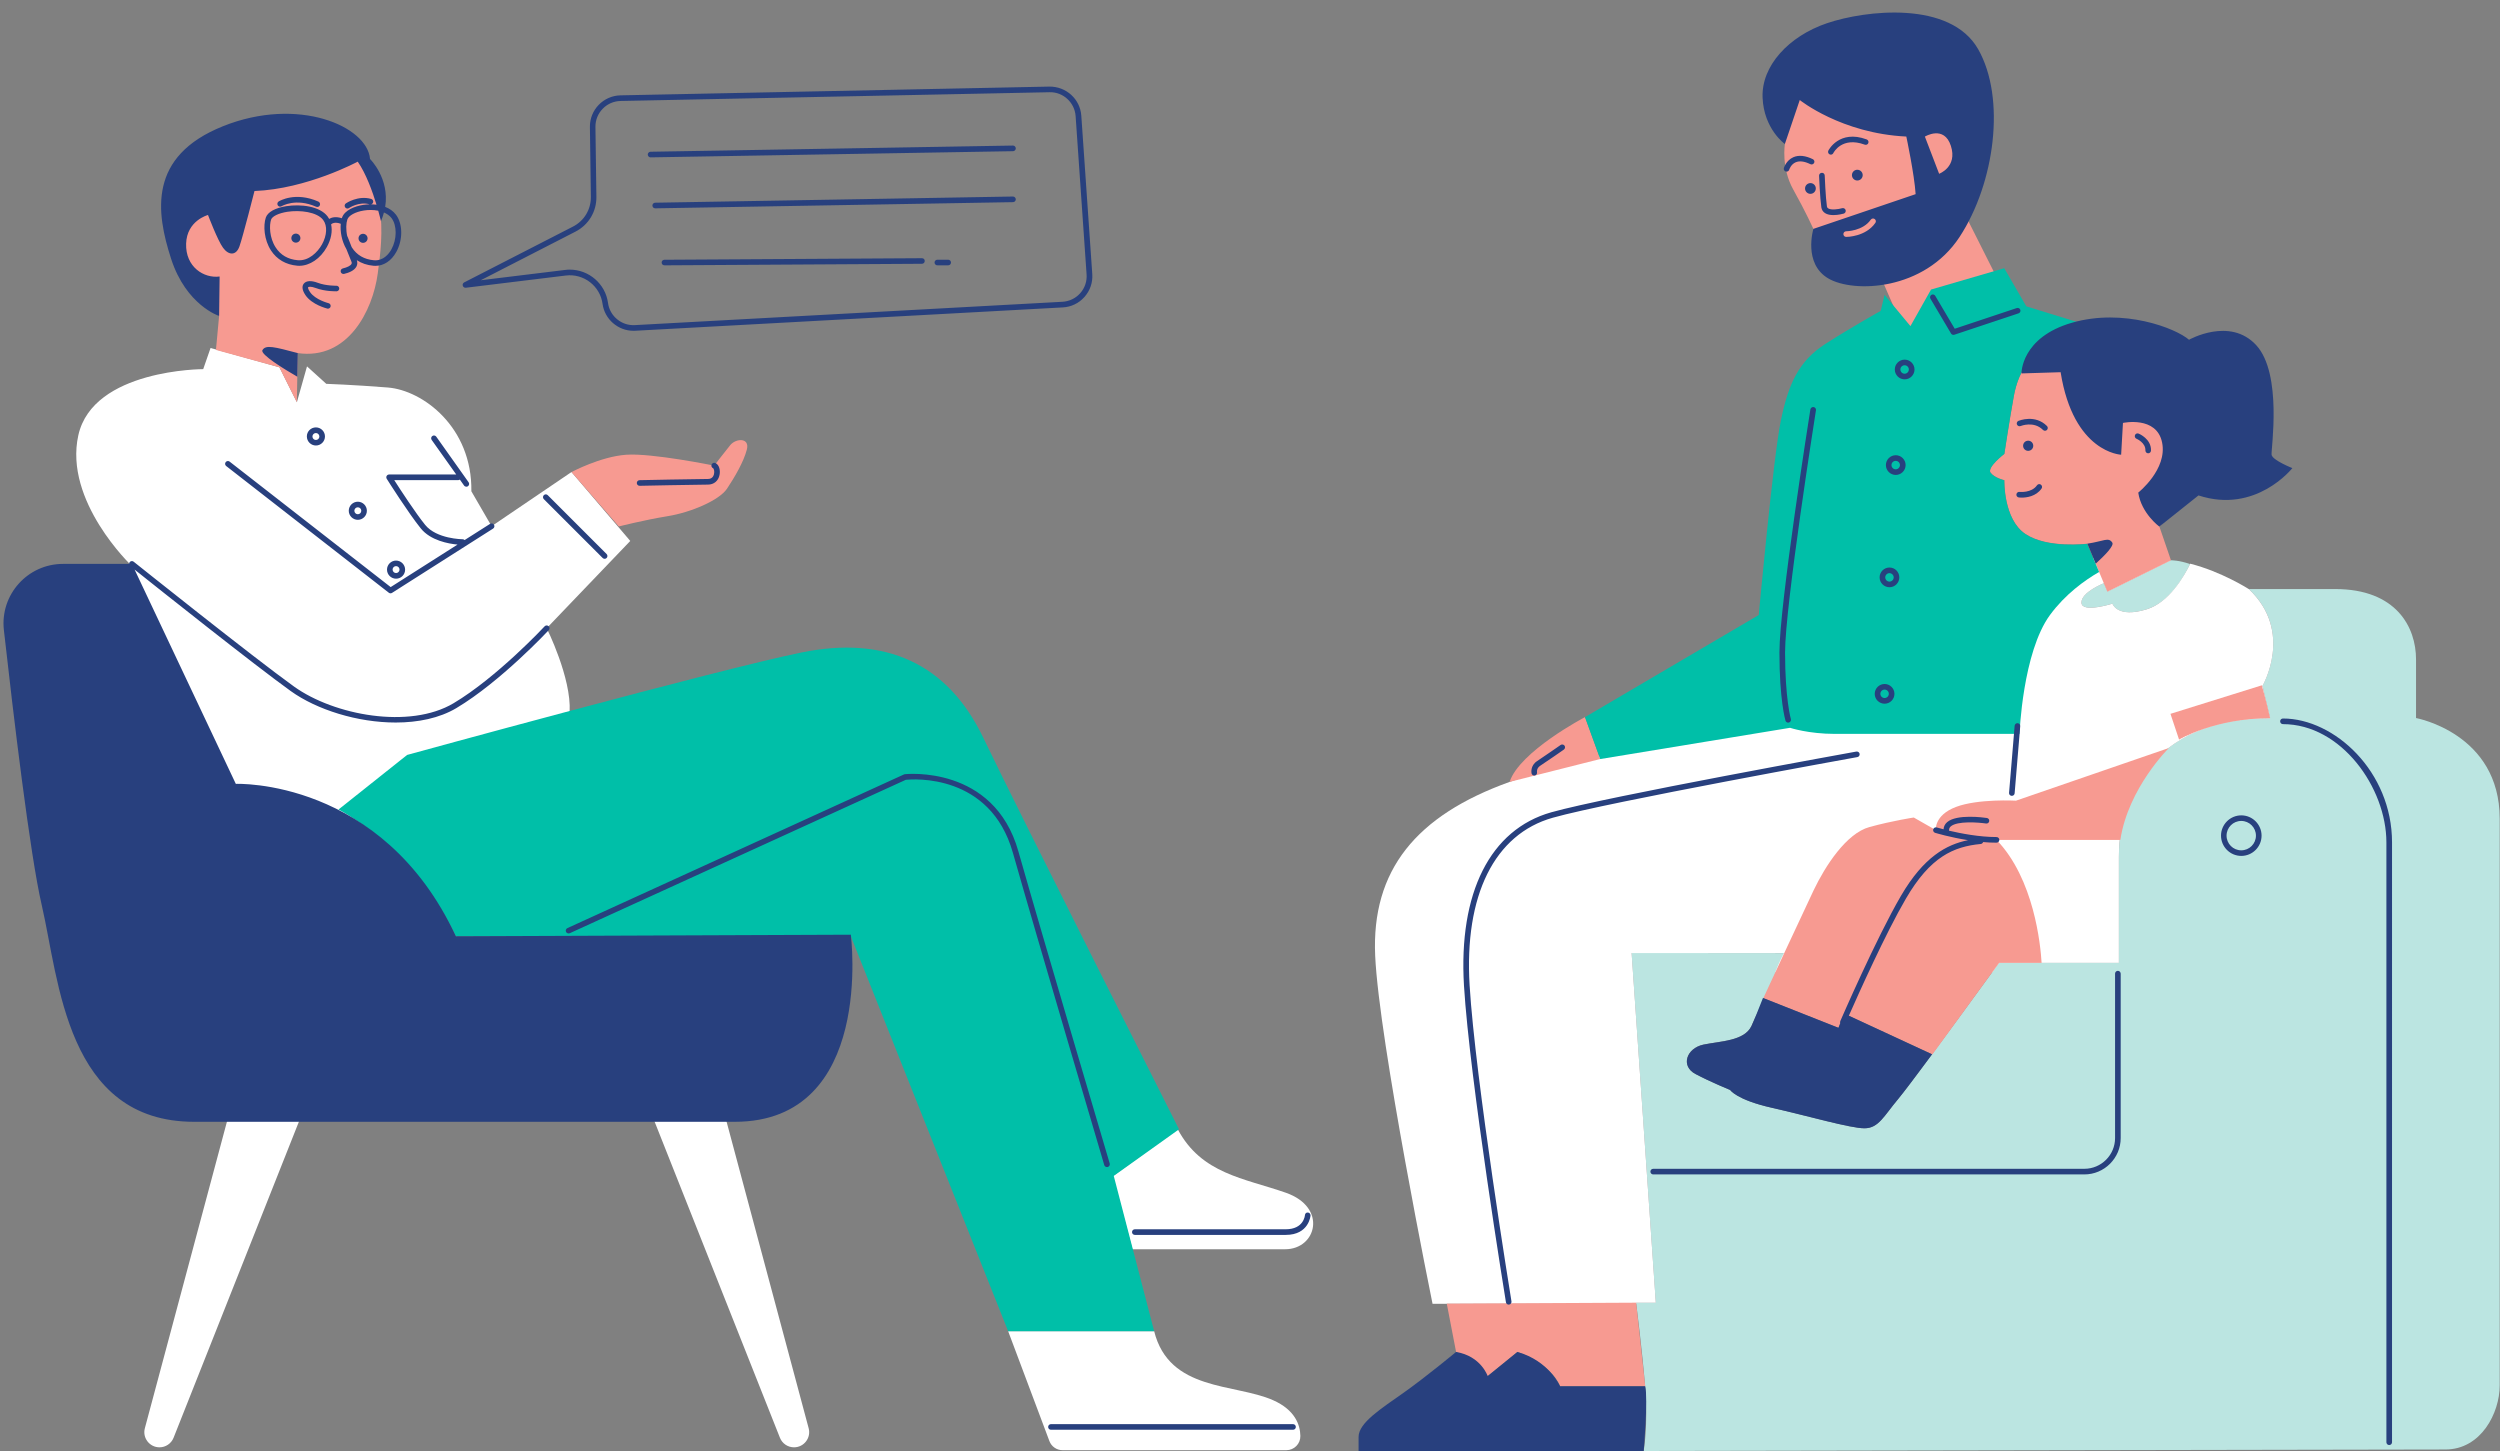 <?xml version="1.0" encoding="UTF-8"?><svg xmlns="http://www.w3.org/2000/svg" xmlns:xlink="http://www.w3.org/1999/xlink" height="288.4" preserveAspectRatio="xMidYMid meet" version="1.0" viewBox="-0.7 -2.5 496.9 288.4" width="496.9" zoomAndPan="magnify"><rect x="-0.7" y="-2.5" width="496.9" height="288.4" fill="#808080" stroke="none"/><g id="change1_1"><path d="M496.14,160.23c0,16.98,0,107.16,0,112.64s-3.71,12.73-10.79,12.73c-7.07,0-159.35,0.3-159.35,0.3 s0.9-5.11,0.3-12.64c-0.6-7.52-1.81-16.85-1.81-16.85h3.91l-4.81-69.5l30.43,0.03c0,0-5.19,11.47-6.6,14.47 c-1.41,3.01-6.19,3.01-9.55,3.71c-3.36,0.71-4.6,4.24-1.59,5.84c3.01,1.59,6.9,3.18,6.9,3.18s1.24,1.95,8.31,3.54 c7.07,1.59,15.55,4.07,18.38,4.07c2.83,0,3.89-2.48,6.72-5.84c2.83-3.36,20.05-27.06,20.05-27.06h23.81c0,0,0-6.72,0-21.04 c0-14.32,8.84-27.59,30.06-27.59l-1.52-6.41c0,0,6.3-10.74-2.72-19.23c0,0,4.95,0,17.15,0c12.2,0,16.09,7.6,16.09,13.97 c0,6.37,0,11.67,0,11.67S496.14,143.25,496.14,160.23z M419.16,117.48c0,0,0.93,2.96,6.86,1.11c4.56-1.43,7.4-6.53,8.56-8.98 c-2.17-0.77-3.77-0.75-3.77-0.75l-12.64,6.24l-0.67-1.7c0,0-4.59,1.8-4.49,3.9C413.1,119.41,419.16,117.48,419.16,117.48z" fill="#BBE5E1"/></g><g id="change2_1"><path d="M448.99,133.84l1.52,6.41c-21.22,0-30.06,13.26-30.06,27.59c0,14.32,0,21.04,0,21.04h-23.81 c0,0-0.51,0.71-1.36,1.87h-43.13c0.83-2.19,1.73-3.82,1.73-3.82H323.6l4.81,69.5h-3.91c0,0,0.01,0.09,0.03,0.21h-40.5 c0,0-10.64-52.2-11.4-69.18c-0.76-16.98,8.11-27.87,26.73-34.55c18.62-6.68,55.37-12.33,55.37-12.33l0.25-3.55l55.49-28.63 c0,0,12.67-0.25,20.34,0.47l-12.64,6.24l-0.67-1.7c0,0-4.59,1.8-4.49,3.9c0.1,2.1,6.16,0.17,6.16,0.17s0.93,2.96,6.86,1.11 c4.38-1.37,7.34-6.47,8.59-9.05c6.24,1.58,11.67,5.06,11.67,5.06C455.29,123.1,448.99,133.84,448.99,133.84z M112.89,91.32 l-15.88,10.77l-4.02-6.94c0.18-12.78-9.67-20.08-16.61-20.63c-6.94-0.55-12.23-0.73-12.23-0.73l-3.83-3.47l-2.01,7.12l-3.47-6.94 l-13.69-3.83l-1.46,4.2c0,0-21.9,0-24.82,13.14s10.58,25.93,10.58,25.93l-4.2,7.48c0,0,11.14,40.16,11.68,40.71 s30.3,11.14,30.3,11.14s48.92-23.55,49.29-30.3c0.37-6.75-4.56-16.61-4.56-16.61l16.61-17.34L112.89,91.32z M142.85,217.22 l-13.93,1.99l25.4,64.06c0.46,1.15,1.56,1.9,2.8,1.9c1.98,0,3.42-1.88,2.91-3.79L142.85,217.22z M28.09,281.38 c-0.51,1.91,0.93,3.79,2.91,3.79c1.23,0,2.34-0.75,2.8-1.9l25.4-64.06l-13.93-1.99L28.09,281.38z M252.33,275.8 c-7.67-3.38-20.63-1.71-23.63-13.71h-29.02l8.2,21.84c0.41,1.09,1.45,1.81,2.61,1.81h44.48c1.56,0,2.82-1.27,2.79-2.83 C257.72,280.71,256.72,277.74,252.33,275.8z M254.88,234.57c-8.32-2.91-16.78-3.74-21.49-12.62c-8.46,6.1-12.9,9.29-12.9,9.29 l3.88,14.56c0,0,24.13,0,30.37,0C260.98,245.8,263.2,237.48,254.88,234.57z" fill="#FFF"/></g><g id="change3_1"><path d="M397.7,87.7c0,0,1.05-6.91,1.89-11.52c0.84-4.61,3.61-11.11,13.83-12.57c8.8-1.26,19.85-1.33,24.09,13.2 c3.98,13.62-9.01,25.35-9.01,25.35l2.3,6.7l-12.64,6.24l-3.99-9.54c0,0-7.89,1-12.29-1.94c-4.4-2.93-4.19-10.69-4.19-10.69 s-1.89-0.42-2.72-1.47C394.14,90.43,397.7,87.7,397.7,87.7z M388.06,157.89c-4.4,1.68-3.98,4.61-3.98,4.61l-4.4-2.51 c0,0-4.19,0.63-8.8,1.89c-4.61,1.26-8.8,7.75-11.1,12.57c-2.3,4.82-10.01,21.46-10.01,21.46l14.94,5.89l1.13-2.83l17.54,8.12 l13.26-18.21h8.45c-0.21-3.56-1.49-16.71-8.96-24.44h24.61c1.57-10.33,9.65-18.27,9.65-18.27L400,156.64 C400,156.64,392.46,156.22,388.06,157.89z M448.86,133.71l-18.16,5.67l1.71,5.12c0,0,7.04-4.25,18.1-4.25 C449.7,136.62,448.86,133.71,448.86,133.71z M355.73,35.18c2.44,4.36,4,7.81,4,7.81l8.54,6.32l10.09-1.27l-5.31,4.36l6.48,14.87 l17.74-12.43l-7.75-15.4c0,0,4.67-18.38,1.7-22.31c-2.97-3.93-20.4-14.02-27.3-11.69c-6.91,2.34-9.88,12.54-9.88,12.54v5.74 l0.03,2.41C354.06,26.12,353.29,30.83,355.73,35.18z M314.34,140.03c0,0-13.02,6.81-14.99,12.88l18.02-4.55L314.34,140.03z M286.86,256.61l1.85,9.6c0,0,3.69,1.29,6.28,4.8l5.91-4.8c0,0,6.65,2.22,8.49,6.83h16.92l-1.81-16.62L286.86,256.61z M144.44,85.98c-1.15,1.4-3.18,4.07-3.18,4.07s-12.47-2.55-17.56-2.16c-5.09,0.38-10.81,3.44-10.81,3.44l9.41,10.81 c0,0,4.96-1.27,9.67-2.04c4.71-0.76,10.31-3.18,11.83-5.47c1.53-2.29,3.31-5.34,3.94-7.76C148.38,84.45,145.58,84.58,144.44,85.98z M66.21,25.63c-10.78-6.65-29.38-1.8-32.34,11.5s8.98,23.18,8.98,23.18l-0.63,6.74l12.61,3.46l3.47,6.94l0.18-9.77 c9.97,1.44,14.91-8.45,15.9-15.81C75.38,44.5,76.99,32.28,66.21,25.63z" fill="#F79A91"/></g><g id="change4_1"><path d="M416.52,111.18c-2.84,1.64-6.72,4.41-9.76,8.55c-5.45,7.42-6.06,23.64-6.06,23.64s-31.36,0-36.67,0 s-8.94-1.21-8.94-1.21l-37.73,6.21l-3.03-8.33l34.54-20.3c0,0,2.88-31.36,4.39-38.64c1.52-7.27,3.48-11.82,8.94-15.3 c5.45-3.48,10.91-6.51,10.91-6.51l0.76-3.18l5.15,6.21l4.09-7.27l14.55-4.24l4.39,7.58l14.24,4.39l0.04,0.51 c-1,0.09-1.98,0.21-2.94,0.35c-10.21,1.46-12.99,7.96-13.83,12.57c-0.84,4.61-1.89,11.52-1.89,11.52s-3.56,2.72-2.72,3.77 c0.84,1.05,2.72,1.47,2.72,1.47s-0.21,7.75,4.19,10.69c4.4,2.93,12.29,1.94,12.29,1.94L416.52,111.18z M194.75,144.16 c-7.1-14.82-19.45-20.37-36.12-16.98c-16.67,3.4-78.41,20.37-78.41,20.37L66.58,158.4c0,0,15.08,7.59,23.32,25.21 c15.01,0,78.52,0,78.52,0l31.26,78.48h29.02l-8.03-30.87l12.97-9.26C233.64,221.95,201.85,158.98,194.75,144.16z" fill="#00BFA8"/></g><g id="change5_1"><path d="M436.27,95.97l-7.78,6.2c0,0-3.58-2.63-4.19-6.76c0,0,5.83-4.62,4.74-9.96c-1.09-5.35-7.78-3.89-7.78-3.89 l-0.36,6.32c0,0-9.48-0.36-12.03-16.4l-7.78,0.24c0,0-0.12-7.17,10.09-10.09c10.21-2.92,20.54,1.09,23.21,3.4 c0,0,8.14-4.62,13.37,1.09c5.23,5.71,2.92,20.66,3.04,21.75c0.12,1.09,4.13,2.67,4.13,2.67S447.7,99.73,436.27,95.97z M403.43,86.1 c0-0.56-0.45-1.01-1.01-1.01s-1.01,0.45-1.01,1.01s0.45,1.01,1.01,1.01S403.43,86.66,403.43,86.1z M405.76,83.12 c0.14,0,0.29-0.05,0.39-0.16c0.22-0.22,0.22-0.57,0-0.79c-2.35-2.35-5.52-1.07-5.66-1.02c-0.28,0.12-0.42,0.44-0.3,0.73 c0.12,0.28,0.45,0.42,0.73,0.3c0.11-0.04,2.62-1.04,4.44,0.77C405.48,83.07,405.62,83.12,405.76,83.12z M405.08,94.6 c0.18-0.25,0.11-0.6-0.14-0.78c-0.25-0.17-0.6-0.11-0.77,0.14c-1.09,1.57-3.44,1.31-3.47,1.31c-0.31-0.04-0.58,0.18-0.62,0.49 c-0.04,0.31,0.18,0.58,0.49,0.62c0.03,0,0.23,0.03,0.54,0.03C402.05,96.41,403.97,96.2,405.08,94.6z M425.72,87.02 c-0.01,0.31,0.23,0.57,0.53,0.58c0.01,0,0.02,0,0.02,0c0.3,0,0.54-0.23,0.56-0.53c0.09-2.32-2.36-3.35-2.46-3.39 c-0.29-0.12-0.61,0.02-0.72,0.3c-0.12,0.28,0.02,0.61,0.3,0.73C423.97,84.71,425.78,85.49,425.72,87.02z M349.63,16.89 c-0.25-6.28,5.17-12.19,12.81-14.78c7.63-2.59,24.5-4.56,30.04,5.17c5.54,9.73,3.32,26.6-3.69,37.31 c-7.02,10.71-21.06,11.21-26.1,8.25c-5.05-2.96-2.96-9.85-2.96-9.85l20.32-6.9c-0.25-3.94-1.85-11.45-1.85-11.45 c-12.93-0.62-21.18-7.26-21.18-7.26l-2.96,8.74C354.06,26.12,349.88,23.17,349.63,16.89z M371.91,41.03 c-0.25-0.17-0.6-0.12-0.78,0.14c-1.58,2.26-4.84,2.3-4.88,2.3c-0.31,0-0.56,0.25-0.56,0.56c0,0.31,0.25,0.56,0.56,0.56 c0.16,0,3.87-0.03,5.79-2.78C372.23,41.56,372.16,41.21,371.91,41.03z M381.89,24.65l2.83,7.39c0,0,3.69-1.35,2.34-5.54 C385.71,22.31,381.89,24.65,381.89,24.65z M367.39,32.31c0,0.59,0.48,1.07,1.07,1.07c0.59,0,1.07-0.48,1.07-1.07 c0-0.59-0.48-1.07-1.07-1.07C367.87,31.24,367.39,31.72,367.39,32.31z M358.07,34.96c0,0.59,0.48,1.07,1.07,1.07 c0.59,0,1.07-0.48,1.07-1.07c0-0.59-0.48-1.07-1.07-1.07C358.55,33.9,358.07,34.37,358.07,34.96z M362.42,38.54 c-0.26-1.73-0.44-6.12-0.44-6.16c-0.01-0.31-0.26-0.56-0.58-0.53c-0.31,0.01-0.55,0.27-0.54,0.58c0.01,0.18,0.18,4.49,0.45,6.28 c0.07,0.49,0.33,0.89,0.74,1.15c0.46,0.3,1.07,0.39,1.67,0.39c0.96,0,1.87-0.25,2.03-0.29c0.3-0.08,0.47-0.39,0.39-0.69 c-0.08-0.3-0.39-0.47-0.69-0.39c-0.76,0.22-2.2,0.42-2.79,0.03C362.52,38.82,362.44,38.71,362.42,38.54z M370.65,25.93 c0.11-0.29-0.04-0.61-0.33-0.72c-5.48-2.02-7.6,2.19-7.62,2.23c-0.13,0.28-0.02,0.61,0.25,0.74c0.08,0.04,0.16,0.06,0.24,0.06 c0.21,0,0.4-0.11,0.5-0.31c0.07-0.14,1.73-3.34,6.24-1.68C370.22,26.36,370.55,26.22,370.65,25.93z M359.62,29.14 c-1.5-0.73-2.8-0.86-3.88-0.39c-1.42,0.63-1.86,2.09-1.88,2.15c-0.08,0.29,0.08,0.6,0.38,0.69c0.05,0.02,0.11,0.02,0.16,0.02 c0.24,0,0.46-0.16,0.53-0.4c0-0.01,0.32-1.04,1.27-1.45c0.76-0.33,1.74-0.21,2.93,0.37c0.27,0.14,0.61,0.02,0.75-0.26 C360.01,29.61,359.9,29.28,359.62,29.14z M304.25,151.65c0.04,0,0.08,0,0.11-0.01c0.3-0.06,0.49-0.35,0.44-0.65 c-0.02-0.08-0.12-0.8,0.65-1.3c1.14-0.73,4.53-3.1,4.68-3.2c0.25-0.18,0.31-0.52,0.14-0.78c-0.18-0.25-0.53-0.31-0.78-0.14 c-0.03,0.02-3.52,2.45-4.64,3.18c-1.45,0.93-1.15,2.4-1.14,2.46C303.77,151.47,304,151.65,304.25,151.65z M309.39,273.04 c0,0-2.19-5.07-8.49-6.83l-5.91,4.8c0,0-1.3-3.96-6.28-4.8c0,0-5.81,4.83-10.33,8.04c-4.53,3.21-9.05,6.03-9.05,8.86s0,2.83,0,2.83 H326c0,0,0.89-10.53,0.3-12.9C324.2,273.04,309.39,273.04,309.39,273.04z M298.62,256.34c0.04,0.27,0.28,0.47,0.55,0.47 c0.03,0,0.06,0,0.09-0.01c0.3-0.05,0.51-0.34,0.46-0.64c-0.07-0.44-7.19-44.12-8.32-62.82c-1.08-17.9,4.94-30.04,16.54-33.31 c11.04-3.12,60.04-11.96,60.53-12.05c0.3-0.05,0.5-0.34,0.45-0.65c-0.06-0.3-0.35-0.5-0.65-0.45c-0.49,0.09-49.54,8.94-60.64,12.07 c-12.14,3.43-18.46,15.98-17.35,34.45C291.42,212.17,298.55,255.9,298.62,256.34z M420.25,190.46c-0.31,0-0.56,0.25-0.56,0.56 v32.68c0,3.37-2.74,6.11-6.11,6.11h-85.69c-0.31,0-0.56,0.25-0.56,0.56c0,0.31,0.25,0.56,0.56,0.56h85.69 c3.98,0,7.23-3.24,7.23-7.23v-32.68C420.8,190.71,420.55,190.46,420.25,190.46z M453.06,140.31c-0.31,0-0.56,0.25-0.56,0.56 s0.25,0.56,0.56,0.56c11.58,0,20.56,12.63,20.56,23.5v119.23c0,0.31,0.25,0.56,0.56,0.56c0.31,0,0.56-0.25,0.56-0.56V164.93 C474.74,150.84,463.29,140.31,453.06,140.31z M448.81,163.59c0,2.22-1.81,4.03-4.03,4.03c-2.22,0-4.03-1.81-4.03-4.03 c0-2.22,1.81-4.03,4.03-4.03C447,159.56,448.81,161.37,448.81,163.59z M447.69,163.59c0-1.61-1.31-2.92-2.92-2.92 c-1.61,0-2.92,1.31-2.92,2.92c0,1.61,1.31,2.92,2.92,2.92C446.39,166.51,447.69,165.2,447.69,163.59z M399.73,141.75l-1.11,13.33 c-0.03,0.31,0.2,0.58,0.51,0.6c0.02,0,0.03,0,0.05,0c0.29,0,0.53-0.22,0.55-0.51l1.11-13.33c0.03-0.31-0.2-0.58-0.51-0.6 C400.04,141.21,399.76,141.44,399.73,141.75z M392.99,165.25c0.23-0.02,0.41-0.18,0.48-0.38c0.88,0.08,1.77,0.12,2.66,0.12 c0.31,0,0.56-0.25,0.56-0.56s-0.25-0.56-0.56-0.56c-3.43,0-7.12-0.72-9.46-1.27c0.01-0.04,0.03-0.09,0.03-0.14 c0-0.28,0.11-0.51,0.34-0.71c1.3-1.12,5.5-0.8,7.01-0.57c0.31,0.04,0.59-0.17,0.63-0.47c0.05-0.3-0.17-0.59-0.47-0.63 c-0.61-0.09-5.98-0.83-7.9,0.83c-0.44,0.38-0.68,0.87-0.71,1.42c-0.83-0.21-1.33-0.36-1.35-0.37c-0.29-0.09-0.61,0.08-0.7,0.37 c-0.09,0.29,0.08,0.61,0.37,0.7c0.17,0.05,2.99,0.9,6.54,1.46c-4.28,0.87-8.79,3.31-13.31,11.04c-4.93,8.44-12,24.76-12.07,24.92 c-0.06,0.14-0.06,0.29-0.01,0.42l-0.36,0.91l-15-5.94c-0.91,2.34-1.78,4.5-2.28,5.58c-1.41,3.01-6.19,3.01-9.55,3.71 c-3.36,0.71-4.6,4.24-1.59,5.84c3.01,1.59,6.9,3.18,6.9,3.18s1.24,1.95,8.31,3.54c7.07,1.59,15.55,4.07,18.38,4.07 c2.83,0,3.89-2.48,6.72-5.84c0.97-1.15,3.64-4.71,6.73-8.87l-16.55-7.67c1.87-4.24,7.33-16.42,11.35-23.29 C382.96,167.81,387.56,165.77,392.99,165.25z M419.14,105.35c-0.77-1.15-1.63-0.29-4.96,0.21l1.66,3.98 C417.68,107.87,419.54,105.96,419.14,105.35z M359.77,78.41c-0.3-0.05-0.59,0.16-0.64,0.46c-0.25,1.58-6.15,38.91-6.15,48.29 c0,9.42,1.15,13.41,1.2,13.57c0.07,0.24,0.29,0.4,0.53,0.4c0.05,0,0.11-0.01,0.16-0.02c0.29-0.09,0.46-0.4,0.38-0.69 c-0.01-0.04-1.15-4.03-1.15-13.26c0-9.3,6.08-47.73,6.14-48.12C360.29,78.74,360.08,78.45,359.77,78.41z M383.95,56.3 c-0.16-0.27-0.5-0.35-0.76-0.2c-0.26,0.16-0.35,0.5-0.2,0.76l4.1,6.93c0.1,0.17,0.29,0.27,0.48,0.27c0.06,0,0.12-0.01,0.18-0.03 l12.76-4.25c0.29-0.1,0.45-0.41,0.35-0.7c-0.1-0.29-0.41-0.45-0.71-0.35l-12.33,4.11L383.95,56.3z M375.91,70.94 c0-1.08,0.88-1.96,1.96-1.96s1.96,0.88,1.96,1.96s-0.88,1.96-1.96,1.96S375.91,72.02,375.91,70.94z M377.02,70.94 c0,0.47,0.38,0.84,0.84,0.84s0.84-0.38,0.84-0.84c0-0.47-0.38-0.84-0.84-0.84S377.02,70.47,377.02,70.94z M374.85,110.3 c1.08,0,1.96,0.88,1.96,1.96s-0.88,1.96-1.96,1.96c-1.08,0-1.96-0.88-1.96-1.96S373.77,110.3,374.85,110.3z M374.01,112.26 c0,0.47,0.38,0.84,0.84,0.84c0.47,0,0.84-0.38,0.84-0.84s-0.38-0.84-0.84-0.84C374.39,111.42,374.01,111.8,374.01,112.26z M373.88,133.45c1.08,0,1.96,0.88,1.96,1.96s-0.88,1.96-1.96,1.96s-1.96-0.88-1.96-1.96S372.8,133.45,373.88,133.45z M373.04,135.4 c0,0.47,0.38,0.84,0.84,0.84s0.84-0.38,0.84-0.84c0-0.47-0.38-0.84-0.84-0.84S373.04,134.94,373.04,135.4z M376.1,87.98 c1.08,0,1.96,0.88,1.96,1.96s-0.88,1.96-1.96,1.96s-1.96-0.88-1.96-1.96S375.02,87.98,376.1,87.98z M375.25,89.94 c0,0.47,0.38,0.84,0.84,0.84s0.84-0.38,0.84-0.84c0-0.47-0.38-0.84-0.84-0.84S375.25,89.47,375.25,89.94z M89.91,183.6 c-14.64-31.48-43.74-30.3-43.74-30.3l-20.12-42.59c4.36,3.48,23.82,18.96,31.03,24.14c5.21,3.74,13.31,6.26,20.87,6.26 c4.44,0,8.7-0.87,12.06-2.87c8.78-5.23,18.27-15.39,18.36-15.49c0.21-0.23,0.2-0.58-0.03-0.79c-0.23-0.21-0.58-0.2-0.79,0.03 c-0.09,0.1-9.47,10.15-18.11,15.29c-8.72,5.19-23.71,2.41-31.71-3.33c-8.08-5.8-31.63-24.62-31.87-24.81 c-0.24-0.19-0.59-0.15-0.78,0.09c-0.08,0.1-0.11,0.23-0.11,0.35H11.83c-7.05,0-12.54,6.13-11.76,13.14 c1.87,16.71,5.18,44.6,7.53,54.7c3.44,14.81,4.82,43.05,30.3,43.05c25.48,0,79.55,0,107.44,0c27.89,0,23.07-37.19,23.07-37.19 L89.91,183.6z M219.33,229.47c0.05,0,0.11-0.01,0.16-0.02c0.29-0.09,0.46-0.4,0.38-0.69c-0.13-0.45-13.43-45.37-18.17-62.09 c-4.87-17.17-22.38-15.31-22.56-15.29c-0.06,0.01-0.11,0.02-0.17,0.05l-66.89,30.54c-0.28,0.13-0.4,0.46-0.28,0.74 c0.13,0.28,0.46,0.4,0.74,0.28l66.81-30.5c1.43-0.14,16.79-1.32,21.27,14.5c4.74,16.72,18.04,61.65,18.17,62.1 C218.87,229.32,219.09,229.47,219.33,229.47z M33.31,48.94c-2.99-9.24-4.62-20.38,10.33-26.36c14.95-5.98,28.67,0,29.21,6.52 c0,0,3.93,3.85,3.01,9.52c0.84,0.32,1.6,0.83,2.15,1.56c1.37,1.82,1.39,5.02,0.04,7.43c-0.98,1.75-2.47,2.73-4.15,2.73 c-0.13,0-0.26-0.01-0.39-0.02c-1.25-0.11-2.35-0.49-3.29-1.11c0.15,0.44,0.13,0.87-0.07,1.26c-0.43,0.84-1.57,1.26-2.46,1.47 c-0.04,0.01-0.09,0.01-0.13,0.01c-0.25,0-0.48-0.17-0.54-0.43c-0.07-0.3,0.12-0.6,0.42-0.67c0.9-0.21,1.54-0.55,1.72-0.89 c0.05-0.09,0.09-0.22-0.01-0.45c-0.2-0.49-0.61-1.52-1-2.49c-0.95-1.61-1.26-3.54-1.12-5.04c-1.16-0.45-1.75-0.05-1.92,0.11 c0.3,1.35,0.02,2.95-0.85,4.52c-1.28,2.3-3.4,3.72-5.49,3.72c-0.13,0-0.27-0.01-0.4-0.02c-2.25-0.2-4.05-1.25-5.21-3.03 c-1.39-2.13-1.56-4.96-1.03-6.53c0.37-1.1,1.86-1.92,4.07-2.27c2.88-0.45,6.68-0.01,8.23,2.06c0.11,0.15,0.2,0.31,0.29,0.47 c0.49-0.3,1.32-0.53,2.53-0.13c0.01-0.04,0.02-0.08,0.03-0.12c0.5-1.46,2.48-2.26,4.17-2.53c0.81-0.13,1.75-0.16,2.68-0.04 c-0.79-2.61-2.08-6.2-3.73-8.56c0,0-10.05,5.43-20.52,5.84c0,0-2.31,9.1-2.99,11.01c-0.68,1.9-2.17,1.77-3.26,0.27 c-1.09-1.49-2.99-6.52-2.99-6.52s-4.21,1.09-4.35,5.71c-0.14,4.62,3.53,6.93,6.66,6.52l-0.1,7.84 C42.85,60.31,36.3,58.18,33.31,48.94z M63.54,41.23c-1.2-1.6-4.59-2.03-7.16-1.63c-1.68,0.27-2.96,0.88-3.19,1.53 c-0.39,1.13-0.36,3.61,0.91,5.56c0.98,1.51,2.45,2.36,4.37,2.53c2.17,0.19,3.95-1.57,4.83-3.14C64.3,44.28,64.39,42.37,63.54,41.23 z M75.61,39.73c-0.15,0.56-0.33,1.14-0.59,1.73c0,0-0.19-0.83-0.54-2.08c-0.97-0.19-1.99-0.18-2.85-0.04 c-1.7,0.27-3.02,0.99-3.29,1.79c-0.25,0.73-0.32,2.01-0.01,3.36l0.03-0.01c0,0,0.39,0.99,0.82,2.09c0.03,0.04,0.04,0.08,0.07,0.13 c0.98,1.51,2.45,2.36,4.37,2.53c1.87,0.16,2.98-1.27,3.47-2.15c1.12-2.02,1.14-4.75,0.04-6.22C76.73,40.34,76.2,39.99,75.61,39.73z M58.11,43.93c-0.5,0-0.9,0.4-0.9,0.9c0,0.5,0.4,0.9,0.9,0.9s0.9-0.4,0.9-0.9C59.01,44.33,58.6,43.93,58.11,43.93z M71.46,43.97 c-0.5,0-0.9,0.4-0.9,0.9c0,0.5,0.4,0.9,0.9,0.9c0.5,0,0.9-0.4,0.9-0.9C72.36,44.38,71.96,43.97,71.46,43.97z M62.03,54.74 c1.9,0.72,4.06,0.66,4.16,0.66c0.31-0.01,0.55-0.27,0.54-0.57c-0.01-0.31-0.28-0.55-0.57-0.54c-0.03,0-2.04,0.05-3.73-0.59 c-1.27-0.48-2.27-0.42-2.75,0.18c-0.3,0.38-0.48,1.08,0.33,2.28c1.29,1.91,4.21,2.64,4.33,2.67c0.04,0.01,0.09,0.02,0.13,0.02 c0.25,0,0.48-0.17,0.54-0.42c0.07-0.3-0.11-0.6-0.41-0.67c-0.03-0.01-2.62-0.66-3.68-2.21c-0.44-0.64-0.41-0.93-0.38-0.96 C60.62,54.49,61.1,54.39,62.03,54.74z M55.27,38.49c0.03-0.02,2.8-1.7,6.86,0.1c0.07,0.03,0.15,0.05,0.23,0.05 c0.21,0,0.42-0.12,0.51-0.33c0.12-0.28,0-0.61-0.28-0.74c-4.6-2.04-7.77-0.11-7.9-0.03c-0.26,0.16-0.34,0.51-0.18,0.77 C54.66,38.57,55.01,38.65,55.27,38.49z M68.36,38.95c0.11,0,0.22-0.03,0.31-0.1c0.02-0.01,2-1.35,4.1-0.74 c0.3,0.08,0.6-0.08,0.69-0.38c0.09-0.3-0.08-0.6-0.38-0.69c-2.6-0.75-4.94,0.82-5.04,0.89c-0.25,0.17-0.32,0.52-0.14,0.77 C68.01,38.86,68.19,38.95,68.36,38.95z M58.49,67.68c-4.62-1.22-6.39-1.72-7.03-0.58c-0.47,0.85,4.43,3.83,6.94,5.28L58.49,67.68z M89.98,91.81H76.64c-0.2,0-0.39,0.11-0.49,0.29c-0.1,0.18-0.09,0.4,0.02,0.57c0.17,0.28,4.29,6.79,6.76,9.85 c1.97,2.44,5.56,3.06,7.31,3.22l-13.29,8.45L44.94,89.25c-0.24-0.19-0.59-0.15-0.78,0.1c-0.19,0.24-0.15,0.59,0.1,0.78l32.32,25.18 c0.1,0.08,0.22,0.12,0.34,0.12c0.1,0,0.21-0.03,0.3-0.09l20.09-12.78c0.26-0.17,0.34-0.51,0.17-0.77 c-0.17-0.26-0.51-0.34-0.77-0.17l-5.06,3.22c-0.1-0.1-0.24-0.16-0.39-0.16c-0.05,0-5.18-0.04-7.46-2.86 c-1.91-2.36-4.92-6.98-6.14-8.89h12.73c0.12,0,0.22-0.04,0.31-0.11l0.84,1.19c0.11,0.15,0.28,0.23,0.45,0.23 c0.11,0,0.22-0.03,0.32-0.1c0.25-0.18,0.31-0.53,0.13-0.78l-6.43-9.07c-0.18-0.25-0.53-0.31-0.78-0.13 c-0.25,0.18-0.31,0.53-0.13,0.78L89.98,91.81z M62.09,82.45c0.99,0,1.8,0.81,1.8,1.8c0,0.99-0.81,1.8-1.8,1.8s-1.8-0.81-1.8-1.8 C60.28,83.26,61.09,82.45,62.09,82.45z M62.09,83.57c-0.38,0-0.69,0.31-0.69,0.69c0,0.38,0.31,0.69,0.69,0.69 c0.38,0,0.69-0.31,0.69-0.69C62.77,83.87,62.46,83.57,62.09,83.57z M78.02,112.52c-0.99,0-1.8-0.81-1.8-1.8 c0-0.99,0.81-1.8,1.8-1.8c0.99,0,1.8,0.81,1.8,1.8C79.83,111.71,79.02,112.52,78.02,112.52z M78.02,111.4 c0.38,0,0.69-0.31,0.69-0.69c0-0.38-0.31-0.69-0.69-0.69c-0.38,0-0.69,0.31-0.69,0.69C77.34,111.1,77.65,111.4,78.02,111.4z M70.42,100.82c-0.99,0-1.8-0.81-1.8-1.8c0-0.99,0.81-1.8,1.8-1.8c0.99,0,1.8,0.81,1.8,1.8C72.22,100.01,71.41,100.82,70.42,100.82 z M70.42,99.71c0.38,0,0.69-0.31,0.69-0.69c0-0.38-0.31-0.69-0.69-0.69c-0.38,0-0.69,0.31-0.69,0.69 C69.74,99.4,70.04,99.71,70.42,99.71z M107.39,95.92c-0.22,0.22-0.22,0.57,0,0.79l11.7,11.7c0.11,0.11,0.25,0.16,0.39,0.16 c0.14,0,0.29-0.05,0.39-0.16c0.22-0.22,0.22-0.57,0-0.79l-11.7-11.7C107.96,95.7,107.61,95.7,107.39,95.92z M91.28,54.29 c-0.08-0.26,0.04-0.54,0.28-0.66l21.62-11.09c2.23-1.14,3.59-3.41,3.56-5.91l-0.19-13.89c-0.05-3.4,2.68-6.22,6.08-6.29l85.27-1.74 c3.3-0.02,6.09,2.47,6.32,5.78l2.18,31.48c0.12,1.67-0.43,3.28-1.54,4.54c-1.11,1.26-2.64,2-4.31,2.09l-85,4.64 c-0.11,0.01-0.22,0.01-0.34,0.01c-3.07,0-5.74-2.3-6.15-5.37c-0.48-3.53-3.74-6.05-7.28-5.62l-19.89,2.43 C91.61,54.72,91.36,54.55,91.28,54.29z M94.86,53.2l16.78-2.05c0.31-0.04,0.62-0.06,0.92-0.06c3.77,0,7.08,2.81,7.59,6.63 c0.35,2.61,2.7,4.55,5.32,4.4l85-4.64c1.37-0.08,2.63-0.68,3.54-1.71c0.91-1.03,1.36-2.35,1.26-3.72l-2.18-31.48 c-0.19-2.71-2.5-4.82-5.18-4.74l-85.27,1.74c-2.79,0.06-5.03,2.37-4.99,5.16l0.19,13.89c0.04,2.93-1.55,5.58-4.16,6.92L94.86,53.2z M128.61,28.78C128.61,28.78,128.62,28.78,128.61,28.78l72.04-1.23c0.31-0.01,0.55-0.26,0.55-0.57c-0.01-0.31-0.26-0.55-0.57-0.55 l-72.03,1.23c-0.31,0.01-0.55,0.26-0.55,0.57C128.06,28.54,128.31,28.78,128.61,28.78z M200.63,36.56l-71.11,1.23 c-0.31,0.01-0.55,0.26-0.55,0.57c0.01,0.3,0.25,0.55,0.56,0.55c0,0,0.01,0,0.01,0l71.11-1.23c0.31-0.01,0.55-0.26,0.55-0.57 C201.19,36.8,200.93,36.57,200.63,36.56z M182.55,48.82C182.55,48.82,182.55,48.82,182.55,48.82l-51.19,0.31 c-0.31,0-0.56,0.25-0.55,0.56c0,0.31,0.25,0.55,0.56,0.55c0,0,0,0,0,0l51.18-0.31c0.31,0,0.56-0.25,0.55-0.56 C183.11,49.06,182.86,48.82,182.55,48.82z M187.76,49.12h-2.15c-0.31,0-0.56,0.25-0.56,0.56s0.25,0.56,0.56,0.56h2.15 c0.31,0,0.56-0.25,0.56-0.56S188.07,49.12,187.76,49.12z M140.01,92.7c-2.13,0-13.48,0.24-13.59,0.24 c-0.31,0.01-0.55,0.26-0.55,0.57c0.01,0.3,0.25,0.55,0.56,0.55c0,0,0.01,0,0.01,0c0.11,0,11.45-0.24,13.57-0.24 c1.19,0,2.08-0.74,2.31-1.94c0.18-0.9-0.06-2.03-0.85-2.35c-0.29-0.12-0.61,0.02-0.73,0.31c-0.12,0.29,0.02,0.61,0.31,0.73 c0.12,0.07,0.31,0.6,0.16,1.2C141.1,92.19,140.8,92.7,140.01,92.7z M256.3,280.56h-48.11c-0.31,0-0.56,0.25-0.56,0.56 s0.25,0.56,0.56,0.56h48.11c0.31,0,0.56-0.25,0.56-0.56S256.61,280.56,256.3,280.56z M259.26,238.5c-0.33-0.03-0.57,0.21-0.59,0.52 c-0.01,0.12-0.25,2.81-3.82,2.81h-29.99c-0.31,0-0.56,0.25-0.56,0.56s0.25,0.56,0.56,0.56h29.99c4.64,0,4.93-3.82,4.93-3.86 C259.79,238.78,259.56,238.52,259.26,238.5z" fill="#28407E"/></g></svg>